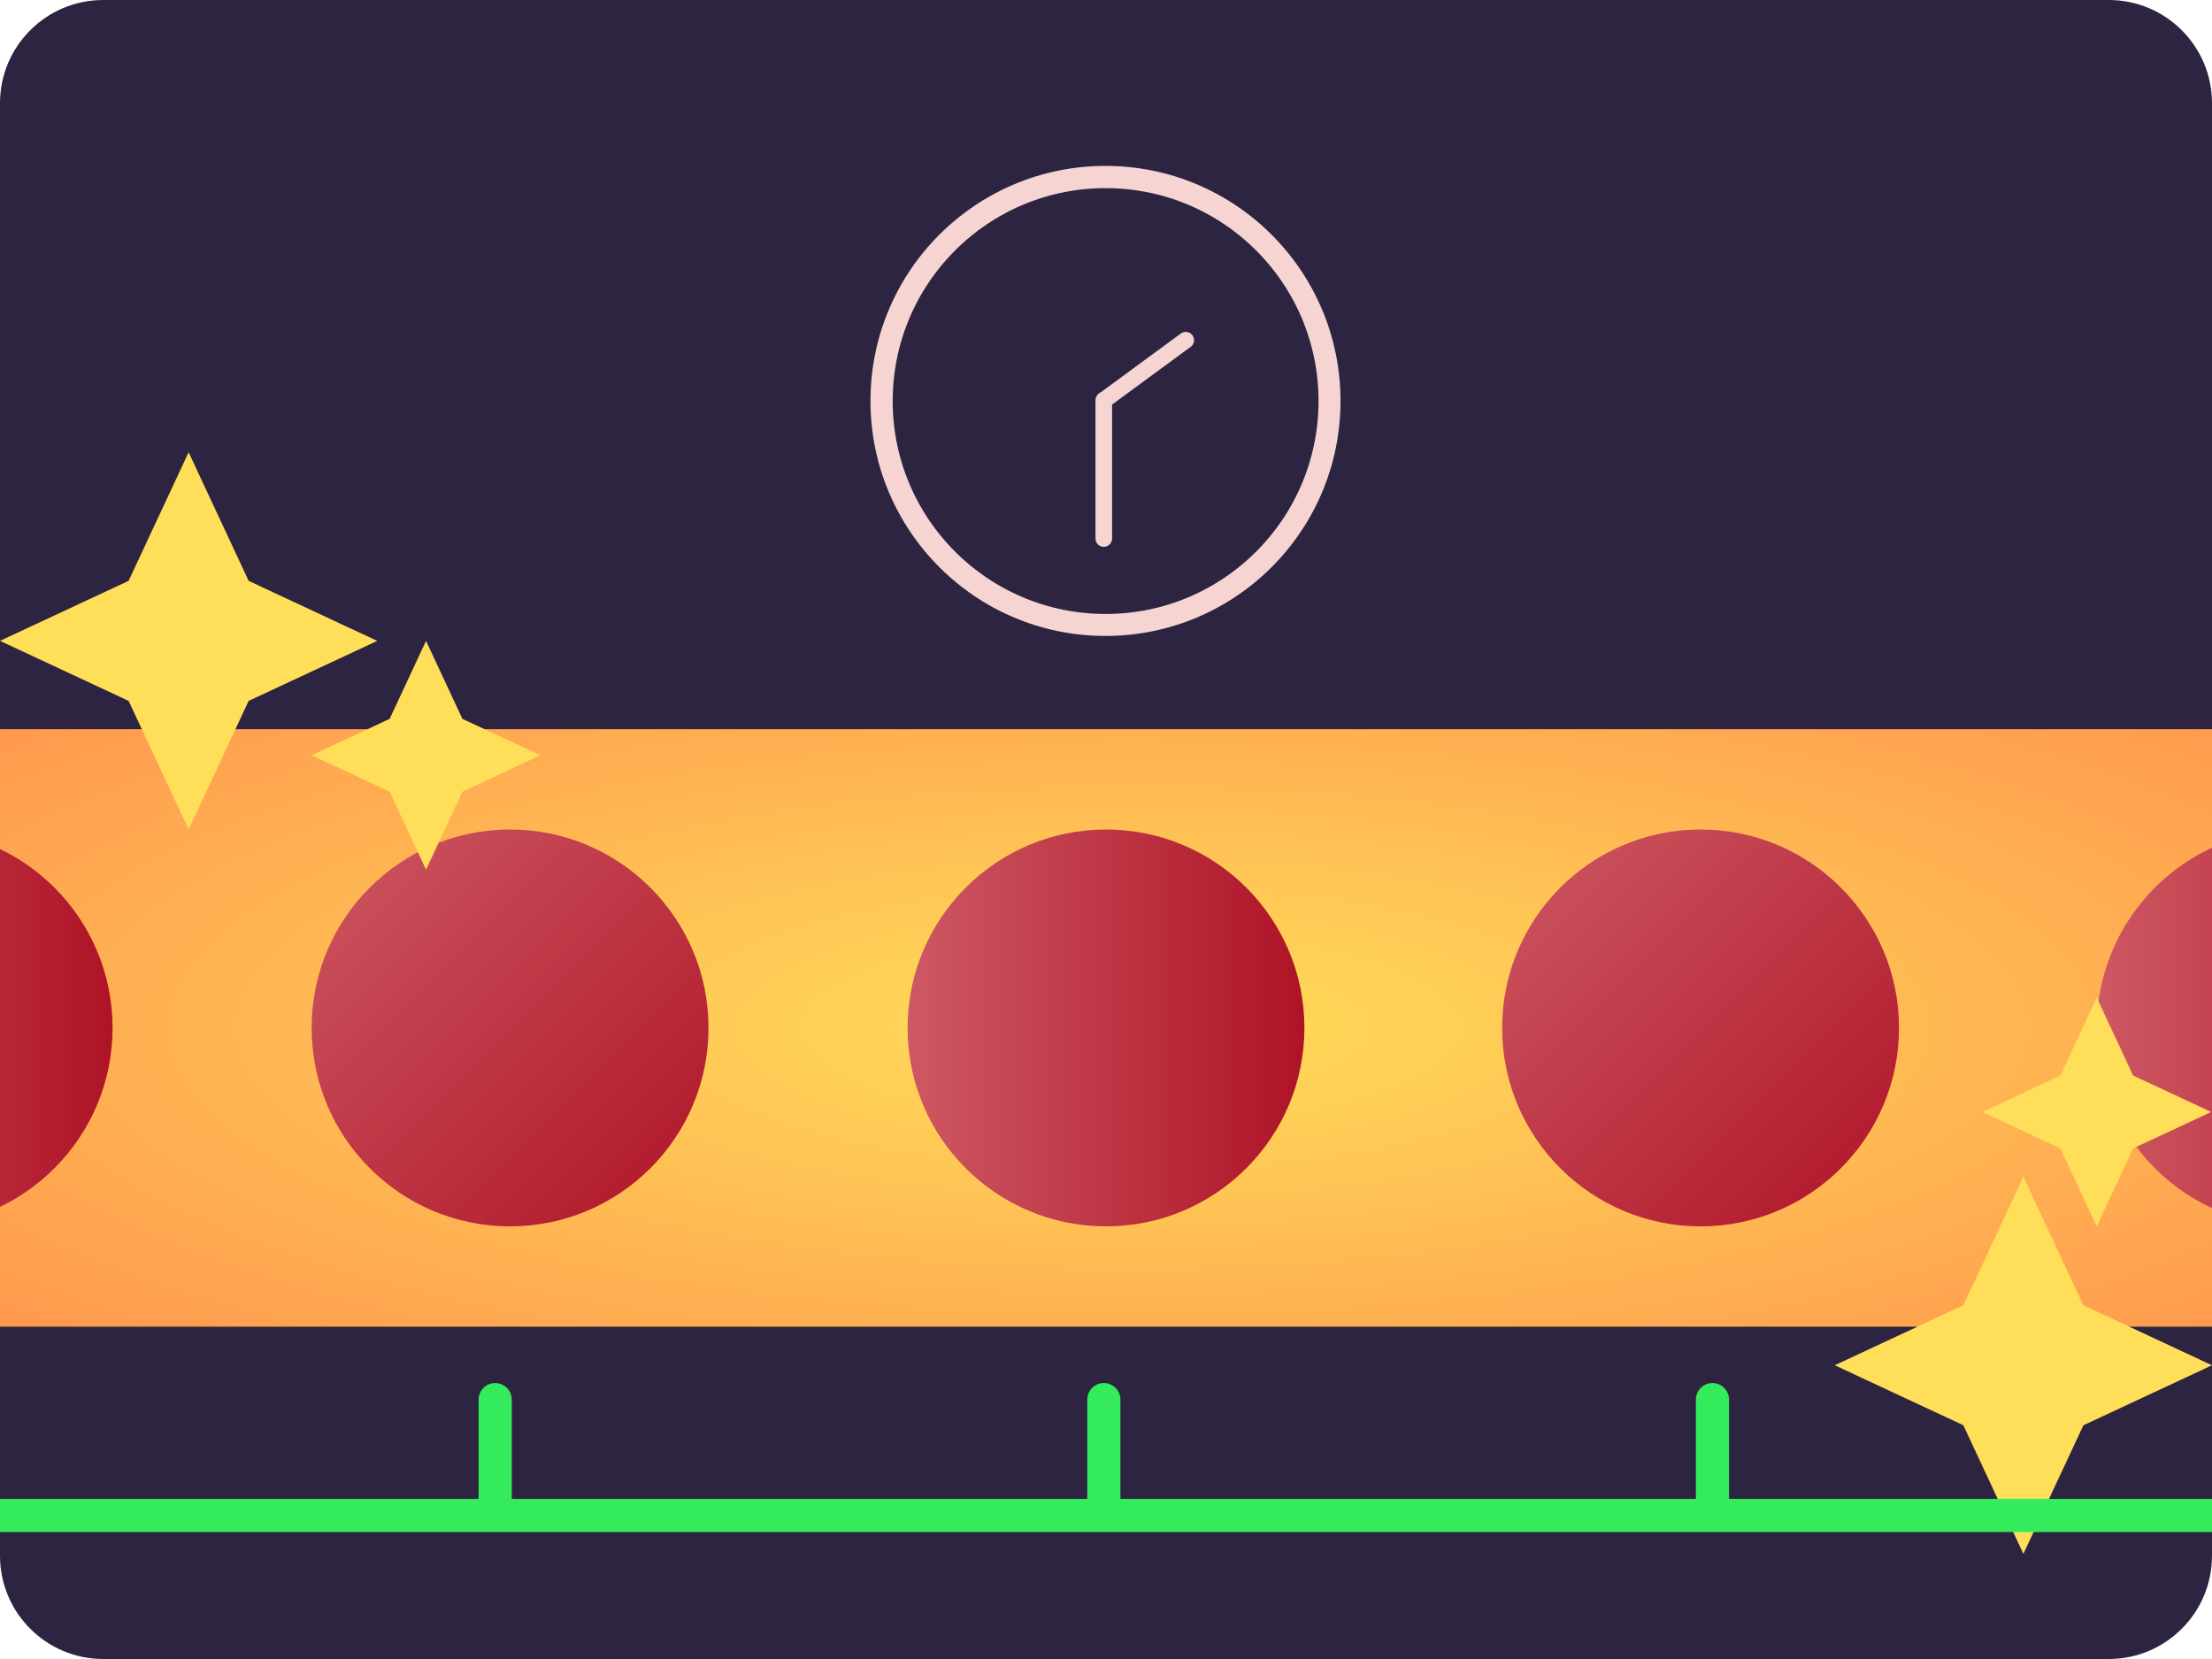 <svg xmlns="http://www.w3.org/2000/svg" xmlns:xlink="http://www.w3.org/1999/xlink" width="400" zoomAndPan="magnify" viewBox="0 0 300 225" height="300" preserveAspectRatio="xMidYMid meet" version="1.0"><defs><clipPath id="eb3ab4d9c4"><path d="M 14 0 L 286 0 C 293.73 0 300 6.27 300 14 L 300 211 C 300 218.73 293.73 225 286 225 L 14 225 C 6.27 225 0 218.73 0 211 L 0 14 C 0 6.27 6.27 0 14 0 Z M 14 0 " clip-rule="nonzero"/></clipPath><clipPath id="1c32f4e76e"><path d="M 0 98.895 L 300 98.895 L 300 179.93 L 0 179.93 Z M 0 98.895 " clip-rule="nonzero"/></clipPath><clipPath id="fb354f6c7c"><path d="M 321.316 98.895 C 330.637 98.895 338.191 117.035 338.191 139.41 C 338.191 161.789 330.637 179.93 321.316 179.93 L -14.449 179.93 C -23.77 179.93 -31.324 161.789 -31.324 139.41 C -31.324 117.035 -23.77 98.895 -14.449 98.895 Z M 321.316 98.895 " clip-rule="nonzero"/></clipPath><radialGradient gradientTransform="matrix(1.538, 0, 0, 0.462, -31.324, 98.895)" gradientUnits="userSpaceOnUse" r="148.718" cx="120.155" id="2cf4f9bd38" cy="87.634" fx="120.155" fy="87.634"><stop stop-opacity="1" stop-color="rgb(100%, 86.981%, 34.882%)" offset="0"/><stop stop-opacity="1" stop-color="rgb(100%, 86.687%, 34.834%)" offset="0.008"/><stop stop-opacity="1" stop-color="rgb(100%, 86.333%, 34.779%)" offset="0.02"/><stop stop-opacity="1" stop-color="rgb(100%, 85.979%, 34.724%)" offset="0.031"/><stop stop-opacity="1" stop-color="rgb(100%, 85.625%, 34.669%)" offset="0.043"/><stop stop-opacity="1" stop-color="rgb(100%, 85.271%, 34.615%)" offset="0.055"/><stop stop-opacity="1" stop-color="rgb(100%, 84.917%, 34.56%)" offset="0.066"/><stop stop-opacity="1" stop-color="rgb(100%, 84.563%, 34.505%)" offset="0.078"/><stop stop-opacity="1" stop-color="rgb(100%, 84.209%, 34.45%)" offset="0.09"/><stop stop-opacity="1" stop-color="rgb(100%, 83.855%, 34.395%)" offset="0.102"/><stop stop-opacity="1" stop-color="rgb(100%, 83.501%, 34.34%)" offset="0.113"/><stop stop-opacity="1" stop-color="rgb(100%, 83.147%, 34.283%)" offset="0.125"/><stop stop-opacity="1" stop-color="rgb(100%, 82.793%, 34.229%)" offset="0.137"/><stop stop-opacity="1" stop-color="rgb(100%, 82.44%, 34.174%)" offset="0.148"/><stop stop-opacity="1" stop-color="rgb(100%, 82.086%, 34.119%)" offset="0.16"/><stop stop-opacity="1" stop-color="rgb(100%, 81.732%, 34.064%)" offset="0.172"/><stop stop-opacity="1" stop-color="rgb(100%, 81.378%, 34.009%)" offset="0.184"/><stop stop-opacity="1" stop-color="rgb(100%, 81.024%, 33.954%)" offset="0.195"/><stop stop-opacity="1" stop-color="rgb(100%, 80.67%, 33.899%)" offset="0.207"/><stop stop-opacity="1" stop-color="rgb(100%, 80.316%, 33.844%)" offset="0.219"/><stop stop-opacity="1" stop-color="rgb(100%, 79.962%, 33.789%)" offset="0.23"/><stop stop-opacity="1" stop-color="rgb(100%, 79.608%, 33.733%)" offset="0.242"/><stop stop-opacity="1" stop-color="rgb(100%, 79.312%, 33.687%)" offset="0.254"/><stop stop-opacity="1" stop-color="rgb(100%, 79.077%, 33.65%)" offset="0.262"/><stop stop-opacity="1" stop-color="rgb(100%, 78.841%, 33.614%)" offset="0.27"/><stop stop-opacity="1" stop-color="rgb(100%, 78.606%, 33.577%)" offset="0.277"/><stop stop-opacity="1" stop-color="rgb(100%, 78.369%, 33.54%)" offset="0.285"/><stop stop-opacity="1" stop-color="rgb(100%, 78.133%, 33.504%)" offset="0.293"/><stop stop-opacity="1" stop-color="rgb(100%, 77.898%, 33.467%)" offset="0.301"/><stop stop-opacity="1" stop-color="rgb(100%, 77.661%, 33.43%)" offset="0.309"/><stop stop-opacity="1" stop-color="rgb(100%, 77.425%, 33.394%)" offset="0.316"/><stop stop-opacity="1" stop-color="rgb(100%, 77.19%, 33.357%)" offset="0.324"/><stop stop-opacity="1" stop-color="rgb(100%, 76.953%, 33.321%)" offset="0.332"/><stop stop-opacity="1" stop-color="rgb(100%, 76.718%, 33.284%)" offset="0.34"/><stop stop-opacity="1" stop-color="rgb(100%, 76.482%, 33.247%)" offset="0.348"/><stop stop-opacity="1" stop-color="rgb(100%, 76.245%, 33.211%)" offset="0.355"/><stop stop-opacity="1" stop-color="rgb(100%, 76.01%, 33.174%)" offset="0.363"/><stop stop-opacity="1" stop-color="rgb(100%, 75.774%, 33.136%)" offset="0.371"/><stop stop-opacity="1" stop-color="rgb(100%, 75.537%, 33.099%)" offset="0.379"/><stop stop-opacity="1" stop-color="rgb(100%, 75.302%, 33.063%)" offset="0.387"/><stop stop-opacity="1" stop-color="rgb(100%, 75.066%, 33.026%)" offset="0.395"/><stop stop-opacity="1" stop-color="rgb(100%, 74.831%, 32.99%)" offset="0.402"/><stop stop-opacity="1" stop-color="rgb(100%, 74.594%, 32.953%)" offset="0.41"/><stop stop-opacity="1" stop-color="rgb(100%, 74.358%, 32.916%)" offset="0.418"/><stop stop-opacity="1" stop-color="rgb(100%, 74.123%, 32.88%)" offset="0.426"/><stop stop-opacity="1" stop-color="rgb(100%, 73.886%, 32.843%)" offset="0.434"/><stop stop-opacity="1" stop-color="rgb(100%, 73.65%, 32.806%)" offset="0.441"/><stop stop-opacity="1" stop-color="rgb(100%, 73.415%, 32.77%)" offset="0.449"/><stop stop-opacity="1" stop-color="rgb(100%, 73.178%, 32.733%)" offset="0.457"/><stop stop-opacity="1" stop-color="rgb(100%, 72.943%, 32.697%)" offset="0.465"/><stop stop-opacity="1" stop-color="rgb(100%, 72.707%, 32.66%)" offset="0.473"/><stop stop-opacity="1" stop-color="rgb(100%, 72.47%, 32.623%)" offset="0.48"/><stop stop-opacity="1" stop-color="rgb(100%, 72.235%, 32.587%)" offset="0.488"/><stop stop-opacity="1" stop-color="rgb(100%, 71.999%, 32.549%)" offset="0.496"/><stop stop-opacity="1" stop-color="rgb(100%, 71.704%, 32.503%)" offset="0.504"/><stop stop-opacity="1" stop-color="rgb(100%, 71.35%, 32.448%)" offset="0.516"/><stop stop-opacity="1" stop-color="rgb(100%, 70.996%, 32.393%)" offset="0.527"/><stop stop-opacity="1" stop-color="rgb(100%, 70.642%, 32.338%)" offset="0.539"/><stop stop-opacity="1" stop-color="rgb(100%, 70.288%, 32.283%)" offset="0.551"/><stop stop-opacity="1" stop-color="rgb(100%, 69.934%, 32.228%)" offset="0.562"/><stop stop-opacity="1" stop-color="rgb(100%, 69.58%, 32.173%)" offset="0.574"/><stop stop-opacity="1" stop-color="rgb(100%, 69.228%, 32.118%)" offset="0.586"/><stop stop-opacity="1" stop-color="rgb(100%, 68.874%, 32.063%)" offset="0.598"/><stop stop-opacity="1" stop-color="rgb(100%, 68.52%, 32.007%)" offset="0.609"/><stop stop-opacity="1" stop-color="rgb(100%, 68.166%, 31.952%)" offset="0.621"/><stop stop-opacity="1" stop-color="rgb(100%, 67.87%, 31.906%)" offset="0.633"/><stop stop-opacity="1" stop-color="rgb(100%, 67.635%, 31.87%)" offset="0.641"/><stop stop-opacity="1" stop-color="rgb(100%, 67.398%, 31.833%)" offset="0.648"/><stop stop-opacity="1" stop-color="rgb(100%, 67.162%, 31.796%)" offset="0.656"/><stop stop-opacity="1" stop-color="rgb(100%, 66.927%, 31.76%)" offset="0.664"/><stop stop-opacity="1" stop-color="rgb(100%, 66.69%, 31.723%)" offset="0.672"/><stop stop-opacity="1" stop-color="rgb(100%, 66.454%, 31.686%)" offset="0.68"/><stop stop-opacity="1" stop-color="rgb(100%, 66.219%, 31.65%)" offset="0.688"/><stop stop-opacity="1" stop-color="rgb(100%, 65.982%, 31.613%)" offset="0.695"/><stop stop-opacity="1" stop-color="rgb(100%, 65.747%, 31.577%)" offset="0.703"/><stop stop-opacity="1" stop-color="rgb(100%, 65.511%, 31.54%)" offset="0.711"/><stop stop-opacity="1" stop-color="rgb(100%, 65.274%, 31.503%)" offset="0.719"/><stop stop-opacity="1" stop-color="rgb(100%, 65.039%, 31.467%)" offset="0.727"/><stop stop-opacity="1" stop-color="rgb(100%, 64.803%, 31.429%)" offset="0.734"/><stop stop-opacity="1" stop-color="rgb(100%, 64.566%, 31.392%)" offset="0.742"/><stop stop-opacity="1" stop-color="rgb(100%, 64.331%, 31.355%)" offset="0.75"/><stop stop-opacity="1" stop-color="rgb(100%, 64.037%, 31.31%)" offset="0.758"/><stop stop-opacity="1" stop-color="rgb(100%, 63.683%, 31.255%)" offset="0.77"/><stop stop-opacity="1" stop-color="rgb(100%, 63.329%, 31.2%)" offset="0.781"/><stop stop-opacity="1" stop-color="rgb(100%, 62.975%, 31.145%)" offset="0.793"/><stop stop-opacity="1" stop-color="rgb(100%, 62.621%, 31.09%)" offset="0.805"/><stop stop-opacity="1" stop-color="rgb(100%, 62.326%, 31.044%)" offset="0.816"/><stop stop-opacity="1" stop-color="rgb(100%, 62.09%, 31.007%)" offset="0.824"/><stop stop-opacity="1" stop-color="rgb(100%, 61.853%, 30.971%)" offset="0.832"/><stop stop-opacity="1" stop-color="rgb(100%, 61.618%, 30.934%)" offset="0.84"/><stop stop-opacity="1" stop-color="rgb(100%, 61.382%, 30.898%)" offset="0.848"/><stop stop-opacity="1" stop-color="rgb(100%, 61.145%, 30.859%)" offset="0.855"/><stop stop-opacity="1" stop-color="rgb(100%, 60.91%, 30.823%)" offset="0.863"/><stop stop-opacity="1" stop-color="rgb(100%, 60.674%, 30.786%)" offset="0.871"/><stop stop-opacity="1" stop-color="rgb(100%, 60.379%, 30.74%)" offset="0.879"/><stop stop-opacity="1" stop-color="rgb(100%, 60.025%, 30.685%)" offset="0.891"/><stop stop-opacity="1" stop-color="rgb(100%, 59.671%, 30.63%)" offset="0.902"/><stop stop-opacity="1" stop-color="rgb(100%, 59.377%, 30.585%)" offset="0.914"/><stop stop-opacity="1" stop-color="rgb(100%, 59.14%, 30.548%)" offset="0.922"/><stop stop-opacity="1" stop-color="rgb(100%, 58.904%, 30.511%)" offset="0.93"/><stop stop-opacity="1" stop-color="rgb(100%, 58.669%, 30.475%)" offset="0.938"/><stop stop-opacity="1" stop-color="rgb(100%, 58.374%, 30.429%)" offset="0.945"/><stop stop-opacity="1" stop-color="rgb(100%, 58.078%, 30.383%)" offset="0.957"/><stop stop-opacity="1" stop-color="rgb(100%, 57.843%, 30.347%)" offset="0.965"/><stop stop-opacity="1" stop-color="rgb(100%, 57.549%, 30.301%)" offset="0.973"/><stop stop-opacity="1" stop-color="rgb(100%, 57.253%, 30.254%)" offset="0.984"/><stop stop-opacity="1" stop-color="rgb(100%, 57.016%, 30.217%)" offset="0.992"/><stop stop-opacity="1" stop-color="rgb(100%, 56.898%, 30.199%)" offset="1"/></radialGradient><clipPath id="d8b167e782"><path d="M 123.09 112.5 L 176.91 112.5 L 176.91 166.324 L 123.09 166.324 Z M 123.09 112.5 " clip-rule="nonzero"/></clipPath><clipPath id="fbee07e23e"><path d="M 150 112.5 C 135.137 112.5 123.09 124.551 123.09 139.41 C 123.09 154.273 135.137 166.324 150 166.324 C 164.863 166.324 176.91 154.273 176.91 139.41 C 176.91 124.551 164.863 112.5 150 112.5 Z M 150 112.5 " clip-rule="nonzero"/></clipPath><linearGradient x1="0" gradientTransform="matrix(0.21, 0, 0, 0.21, 123.088, 112.5)" y1="0" x2="256" gradientUnits="userSpaceOnUse" y2="0" id="74b1b1ebc5"><stop stop-opacity="1" stop-color="rgb(80.399%, 34.499%, 38.799%)" offset="0"/><stop stop-opacity="1" stop-color="rgb(80.351%, 34.393%, 38.705%)" offset="0.008"/><stop stop-opacity="1" stop-color="rgb(80.257%, 34.183%, 38.519%)" offset="0.016"/><stop stop-opacity="1" stop-color="rgb(80.161%, 33.972%, 38.332%)" offset="0.023"/><stop stop-opacity="1" stop-color="rgb(80.066%, 33.76%, 38.145%)" offset="0.031"/><stop stop-opacity="1" stop-color="rgb(79.97%, 33.55%, 37.959%)" offset="0.039"/><stop stop-opacity="1" stop-color="rgb(79.875%, 33.339%, 37.772%)" offset="0.047"/><stop stop-opacity="1" stop-color="rgb(79.779%, 33.128%, 37.585%)" offset="0.055"/><stop stop-opacity="1" stop-color="rgb(79.684%, 32.916%, 37.399%)" offset="0.062"/><stop stop-opacity="1" stop-color="rgb(79.588%, 32.706%, 37.212%)" offset="0.07"/><stop stop-opacity="1" stop-color="rgb(79.494%, 32.495%, 37.025%)" offset="0.078"/><stop stop-opacity="1" stop-color="rgb(79.398%, 32.285%, 36.838%)" offset="0.086"/><stop stop-opacity="1" stop-color="rgb(79.303%, 32.074%, 36.652%)" offset="0.094"/><stop stop-opacity="1" stop-color="rgb(79.207%, 31.862%, 36.465%)" offset="0.102"/><stop stop-opacity="1" stop-color="rgb(79.112%, 31.651%, 36.278%)" offset="0.109"/><stop stop-opacity="1" stop-color="rgb(79.016%, 31.441%, 36.092%)" offset="0.117"/><stop stop-opacity="1" stop-color="rgb(78.922%, 31.23%, 35.905%)" offset="0.125"/><stop stop-opacity="1" stop-color="rgb(78.827%, 31.018%, 35.718%)" offset="0.133"/><stop stop-opacity="1" stop-color="rgb(78.731%, 30.807%, 35.532%)" offset="0.141"/><stop stop-opacity="1" stop-color="rgb(78.636%, 30.597%, 35.344%)" offset="0.148"/><stop stop-opacity="1" stop-color="rgb(78.54%, 30.386%, 35.158%)" offset="0.156"/><stop stop-opacity="1" stop-color="rgb(78.445%, 30.174%, 34.972%)" offset="0.164"/><stop stop-opacity="1" stop-color="rgb(78.349%, 29.964%, 34.784%)" offset="0.172"/><stop stop-opacity="1" stop-color="rgb(78.255%, 29.753%, 34.598%)" offset="0.18"/><stop stop-opacity="1" stop-color="rgb(78.159%, 29.543%, 34.412%)" offset="0.188"/><stop stop-opacity="1" stop-color="rgb(78.064%, 29.33%, 34.224%)" offset="0.195"/><stop stop-opacity="1" stop-color="rgb(77.968%, 29.12%, 34.038%)" offset="0.203"/><stop stop-opacity="1" stop-color="rgb(77.873%, 28.909%, 33.852%)" offset="0.211"/><stop stop-opacity="1" stop-color="rgb(77.777%, 28.699%, 33.664%)" offset="0.219"/><stop stop-opacity="1" stop-color="rgb(77.682%, 28.487%, 33.478%)" offset="0.227"/><stop stop-opacity="1" stop-color="rgb(77.588%, 28.276%, 33.29%)" offset="0.234"/><stop stop-opacity="1" stop-color="rgb(77.492%, 28.065%, 33.104%)" offset="0.242"/><stop stop-opacity="1" stop-color="rgb(77.397%, 27.855%, 32.918%)" offset="0.25"/><stop stop-opacity="1" stop-color="rgb(77.301%, 27.644%, 32.73%)" offset="0.258"/><stop stop-opacity="1" stop-color="rgb(77.206%, 27.432%, 32.544%)" offset="0.266"/><stop stop-opacity="1" stop-color="rgb(77.11%, 27.222%, 32.358%)" offset="0.273"/><stop stop-opacity="1" stop-color="rgb(77.016%, 27.011%, 32.17%)" offset="0.281"/><stop stop-opacity="1" stop-color="rgb(76.92%, 26.801%, 31.984%)" offset="0.289"/><stop stop-opacity="1" stop-color="rgb(76.825%, 26.588%, 31.796%)" offset="0.297"/><stop stop-opacity="1" stop-color="rgb(76.729%, 26.378%, 31.61%)" offset="0.305"/><stop stop-opacity="1" stop-color="rgb(76.634%, 26.167%, 31.424%)" offset="0.312"/><stop stop-opacity="1" stop-color="rgb(76.538%, 25.957%, 31.236%)" offset="0.32"/><stop stop-opacity="1" stop-color="rgb(76.443%, 25.745%, 31.05%)" offset="0.328"/><stop stop-opacity="1" stop-color="rgb(76.347%, 25.534%, 30.864%)" offset="0.336"/><stop stop-opacity="1" stop-color="rgb(76.253%, 25.323%, 30.676%)" offset="0.344"/><stop stop-opacity="1" stop-color="rgb(76.158%, 25.113%, 30.49%)" offset="0.352"/><stop stop-opacity="1" stop-color="rgb(76.062%, 24.901%, 30.304%)" offset="0.359"/><stop stop-opacity="1" stop-color="rgb(75.967%, 24.69%, 30.116%)" offset="0.367"/><stop stop-opacity="1" stop-color="rgb(75.871%, 24.48%, 29.93%)" offset="0.375"/><stop stop-opacity="1" stop-color="rgb(75.777%, 24.269%, 29.742%)" offset="0.383"/><stop stop-opacity="1" stop-color="rgb(75.681%, 24.057%, 29.556%)" offset="0.391"/><stop stop-opacity="1" stop-color="rgb(75.586%, 23.846%, 29.37%)" offset="0.398"/><stop stop-opacity="1" stop-color="rgb(75.49%, 23.636%, 29.182%)" offset="0.406"/><stop stop-opacity="1" stop-color="rgb(75.395%, 23.425%, 28.996%)" offset="0.414"/><stop stop-opacity="1" stop-color="rgb(75.299%, 23.213%, 28.81%)" offset="0.422"/><stop stop-opacity="1" stop-color="rgb(75.204%, 23.003%, 28.622%)" offset="0.43"/><stop stop-opacity="1" stop-color="rgb(75.108%, 22.792%, 28.436%)" offset="0.438"/><stop stop-opacity="1" stop-color="rgb(75.014%, 22.581%, 28.249%)" offset="0.445"/><stop stop-opacity="1" stop-color="rgb(74.919%, 22.371%, 28.062%)" offset="0.453"/><stop stop-opacity="1" stop-color="rgb(74.823%, 22.159%, 27.876%)" offset="0.461"/><stop stop-opacity="1" stop-color="rgb(74.728%, 21.948%, 27.689%)" offset="0.469"/><stop stop-opacity="1" stop-color="rgb(74.632%, 21.738%, 27.502%)" offset="0.477"/><stop stop-opacity="1" stop-color="rgb(74.538%, 21.527%, 27.316%)" offset="0.484"/><stop stop-opacity="1" stop-color="rgb(74.442%, 21.315%, 27.129%)" offset="0.492"/><stop stop-opacity="1" stop-color="rgb(74.347%, 21.104%, 26.942%)" offset="0.5"/><stop stop-opacity="1" stop-color="rgb(74.251%, 20.894%, 26.756%)" offset="0.508"/><stop stop-opacity="1" stop-color="rgb(74.156%, 20.683%, 26.569%)" offset="0.516"/><stop stop-opacity="1" stop-color="rgb(74.06%, 20.471%, 26.382%)" offset="0.523"/><stop stop-opacity="1" stop-color="rgb(73.965%, 20.261%, 26.195%)" offset="0.531"/><stop stop-opacity="1" stop-color="rgb(73.869%, 20.05%, 26.009%)" offset="0.539"/><stop stop-opacity="1" stop-color="rgb(73.775%, 19.839%, 25.822%)" offset="0.547"/><stop stop-opacity="1" stop-color="rgb(73.68%, 19.627%, 25.635%)" offset="0.555"/><stop stop-opacity="1" stop-color="rgb(73.584%, 19.417%, 25.449%)" offset="0.562"/><stop stop-opacity="1" stop-color="rgb(73.489%, 19.206%, 25.262%)" offset="0.57"/><stop stop-opacity="1" stop-color="rgb(73.393%, 18.996%, 25.075%)" offset="0.578"/><stop stop-opacity="1" stop-color="rgb(73.299%, 18.784%, 24.889%)" offset="0.586"/><stop stop-opacity="1" stop-color="rgb(73.203%, 18.573%, 24.702%)" offset="0.594"/><stop stop-opacity="1" stop-color="rgb(73.108%, 18.362%, 24.515%)" offset="0.602"/><stop stop-opacity="1" stop-color="rgb(73.012%, 18.152%, 24.329%)" offset="0.609"/><stop stop-opacity="1" stop-color="rgb(72.917%, 17.94%, 24.141%)" offset="0.617"/><stop stop-opacity="1" stop-color="rgb(72.821%, 17.729%, 23.955%)" offset="0.625"/><stop stop-opacity="1" stop-color="rgb(72.726%, 17.519%, 23.769%)" offset="0.633"/><stop stop-opacity="1" stop-color="rgb(72.63%, 17.308%, 23.581%)" offset="0.641"/><stop stop-opacity="1" stop-color="rgb(72.536%, 17.097%, 23.395%)" offset="0.648"/><stop stop-opacity="1" stop-color="rgb(72.44%, 16.885%, 23.209%)" offset="0.656"/><stop stop-opacity="1" stop-color="rgb(72.345%, 16.675%, 23.021%)" offset="0.664"/><stop stop-opacity="1" stop-color="rgb(72.25%, 16.464%, 22.835%)" offset="0.672"/><stop stop-opacity="1" stop-color="rgb(72.154%, 16.254%, 22.647%)" offset="0.68"/><stop stop-opacity="1" stop-color="rgb(72.06%, 16.042%, 22.461%)" offset="0.688"/><stop stop-opacity="1" stop-color="rgb(71.964%, 15.831%, 22.275%)" offset="0.695"/><stop stop-opacity="1" stop-color="rgb(71.869%, 15.62%, 22.087%)" offset="0.703"/><stop stop-opacity="1" stop-color="rgb(71.773%, 15.41%, 21.901%)" offset="0.711"/><stop stop-opacity="1" stop-color="rgb(71.678%, 15.198%, 21.715%)" offset="0.719"/><stop stop-opacity="1" stop-color="rgb(71.582%, 14.987%, 21.527%)" offset="0.727"/><stop stop-opacity="1" stop-color="rgb(71.487%, 14.777%, 21.341%)" offset="0.734"/><stop stop-opacity="1" stop-color="rgb(71.391%, 14.566%, 21.155%)" offset="0.742"/><stop stop-opacity="1" stop-color="rgb(71.297%, 14.354%, 20.967%)" offset="0.75"/><stop stop-opacity="1" stop-color="rgb(71.201%, 14.143%, 20.781%)" offset="0.758"/><stop stop-opacity="1" stop-color="rgb(71.106%, 13.933%, 20.593%)" offset="0.766"/><stop stop-opacity="1" stop-color="rgb(71.011%, 13.722%, 20.407%)" offset="0.773"/><stop stop-opacity="1" stop-color="rgb(70.915%, 13.51%, 20.221%)" offset="0.781"/><stop stop-opacity="1" stop-color="rgb(70.821%, 13.3%, 20.033%)" offset="0.789"/><stop stop-opacity="1" stop-color="rgb(70.724%, 13.089%, 19.847%)" offset="0.797"/><stop stop-opacity="1" stop-color="rgb(70.63%, 12.878%, 19.661%)" offset="0.805"/><stop stop-opacity="1" stop-color="rgb(70.534%, 12.666%, 19.473%)" offset="0.812"/><stop stop-opacity="1" stop-color="rgb(70.439%, 12.456%, 19.287%)" offset="0.82"/><stop stop-opacity="1" stop-color="rgb(70.343%, 12.245%, 19.099%)" offset="0.828"/><stop stop-opacity="1" stop-color="rgb(70.248%, 12.035%, 18.913%)" offset="0.836"/><stop stop-opacity="1" stop-color="rgb(70.152%, 11.824%, 18.727%)" offset="0.844"/><stop stop-opacity="1" stop-color="rgb(70.058%, 11.612%, 18.539%)" offset="0.852"/><stop stop-opacity="1" stop-color="rgb(69.962%, 11.401%, 18.353%)" offset="0.859"/><stop stop-opacity="1" stop-color="rgb(69.867%, 11.191%, 18.167%)" offset="0.867"/><stop stop-opacity="1" stop-color="rgb(69.771%, 10.98%, 17.979%)" offset="0.875"/><stop stop-opacity="1" stop-color="rgb(69.676%, 10.768%, 17.793%)" offset="0.883"/><stop stop-opacity="1" stop-color="rgb(69.582%, 10.558%, 17.607%)" offset="0.891"/><stop stop-opacity="1" stop-color="rgb(69.485%, 10.347%, 17.419%)" offset="0.898"/><stop stop-opacity="1" stop-color="rgb(69.391%, 10.136%, 17.233%)" offset="0.906"/><stop stop-opacity="1" stop-color="rgb(69.295%, 9.924%, 17.046%)" offset="0.914"/><stop stop-opacity="1" stop-color="rgb(69.2%, 9.714%, 16.859%)" offset="0.922"/><stop stop-opacity="1" stop-color="rgb(69.104%, 9.503%, 16.673%)" offset="0.93"/><stop stop-opacity="1" stop-color="rgb(69.009%, 9.293%, 16.486%)" offset="0.938"/><stop stop-opacity="1" stop-color="rgb(68.913%, 9.081%, 16.299%)" offset="0.945"/><stop stop-opacity="1" stop-color="rgb(68.819%, 8.87%, 16.113%)" offset="0.953"/><stop stop-opacity="1" stop-color="rgb(68.723%, 8.659%, 15.926%)" offset="0.961"/><stop stop-opacity="1" stop-color="rgb(68.628%, 8.449%, 15.739%)" offset="0.969"/><stop stop-opacity="1" stop-color="rgb(68.532%, 8.237%, 15.552%)" offset="0.977"/><stop stop-opacity="1" stop-color="rgb(68.437%, 8.026%, 15.366%)" offset="0.984"/><stop stop-opacity="1" stop-color="rgb(68.343%, 7.816%, 15.179%)" offset="0.992"/><stop stop-opacity="1" stop-color="rgb(68.246%, 7.605%, 14.992%)" offset="1"/></linearGradient><clipPath id="374b67fabf"><path d="M 203.727 112.5 L 257.551 112.5 L 257.551 166.324 L 203.727 166.324 Z M 203.727 112.5 " clip-rule="nonzero"/></clipPath><clipPath id="3f21f5f0c9"><path d="M 230.641 112.5 C 215.777 112.5 203.727 124.551 203.727 139.41 C 203.727 154.273 215.777 166.324 230.641 166.324 C 245.504 166.324 257.551 154.273 257.551 139.41 C 257.551 124.551 245.504 112.5 230.641 112.5 Z M 230.641 112.5 " clip-rule="nonzero"/></clipPath><linearGradient x1="-0" gradientTransform="matrix(0.21, 0, 0, 0.21, 203.728, 112.5)" y1="-0" x2="256" gradientUnits="userSpaceOnUse" y2="256" id="069f4c9572"><stop stop-opacity="1" stop-color="rgb(80.399%, 34.499%, 38.799%)" offset="0"/><stop stop-opacity="1" stop-color="rgb(80.351%, 34.393%, 38.705%)" offset="0.008"/><stop stop-opacity="1" stop-color="rgb(80.257%, 34.183%, 38.519%)" offset="0.016"/><stop stop-opacity="1" stop-color="rgb(80.161%, 33.972%, 38.332%)" offset="0.023"/><stop stop-opacity="1" stop-color="rgb(80.066%, 33.76%, 38.145%)" offset="0.031"/><stop stop-opacity="1" stop-color="rgb(79.97%, 33.55%, 37.959%)" offset="0.039"/><stop stop-opacity="1" stop-color="rgb(79.875%, 33.339%, 37.772%)" offset="0.047"/><stop stop-opacity="1" stop-color="rgb(79.779%, 33.128%, 37.585%)" offset="0.055"/><stop stop-opacity="1" stop-color="rgb(79.684%, 32.918%, 37.399%)" offset="0.062"/><stop stop-opacity="1" stop-color="rgb(79.588%, 32.706%, 37.212%)" offset="0.07"/><stop stop-opacity="1" stop-color="rgb(79.494%, 32.495%, 37.025%)" offset="0.078"/><stop stop-opacity="1" stop-color="rgb(79.398%, 32.285%, 36.838%)" offset="0.086"/><stop stop-opacity="1" stop-color="rgb(79.303%, 32.074%, 36.652%)" offset="0.094"/><stop stop-opacity="1" stop-color="rgb(79.207%, 31.862%, 36.465%)" offset="0.102"/><stop stop-opacity="1" stop-color="rgb(79.112%, 31.651%, 36.278%)" offset="0.109"/><stop stop-opacity="1" stop-color="rgb(79.016%, 31.441%, 36.092%)" offset="0.117"/><stop stop-opacity="1" stop-color="rgb(78.922%, 31.23%, 35.905%)" offset="0.125"/><stop stop-opacity="1" stop-color="rgb(78.827%, 31.018%, 35.718%)" offset="0.133"/><stop stop-opacity="1" stop-color="rgb(78.731%, 30.807%, 35.532%)" offset="0.141"/><stop stop-opacity="1" stop-color="rgb(78.636%, 30.597%, 35.344%)" offset="0.148"/><stop stop-opacity="1" stop-color="rgb(78.54%, 30.386%, 35.158%)" offset="0.156"/><stop stop-opacity="1" stop-color="rgb(78.445%, 30.174%, 34.972%)" offset="0.164"/><stop stop-opacity="1" stop-color="rgb(78.349%, 29.964%, 34.784%)" offset="0.172"/><stop stop-opacity="1" stop-color="rgb(78.255%, 29.753%, 34.598%)" offset="0.18"/><stop stop-opacity="1" stop-color="rgb(78.159%, 29.543%, 34.412%)" offset="0.188"/><stop stop-opacity="1" stop-color="rgb(78.064%, 29.33%, 34.224%)" offset="0.195"/><stop stop-opacity="1" stop-color="rgb(77.968%, 29.12%, 34.038%)" offset="0.203"/><stop stop-opacity="1" stop-color="rgb(77.873%, 28.909%, 33.852%)" offset="0.211"/><stop stop-opacity="1" stop-color="rgb(77.777%, 28.699%, 33.664%)" offset="0.219"/><stop stop-opacity="1" stop-color="rgb(77.682%, 28.487%, 33.478%)" offset="0.227"/><stop stop-opacity="1" stop-color="rgb(77.588%, 28.276%, 33.29%)" offset="0.234"/><stop stop-opacity="1" stop-color="rgb(77.492%, 28.065%, 33.104%)" offset="0.242"/><stop stop-opacity="1" stop-color="rgb(77.397%, 27.855%, 32.918%)" offset="0.25"/><stop stop-opacity="1" stop-color="rgb(77.301%, 27.644%, 32.73%)" offset="0.258"/><stop stop-opacity="1" stop-color="rgb(77.206%, 27.432%, 32.544%)" offset="0.266"/><stop stop-opacity="1" stop-color="rgb(77.11%, 27.222%, 32.358%)" offset="0.273"/><stop stop-opacity="1" stop-color="rgb(77.016%, 27.011%, 32.17%)" offset="0.281"/><stop stop-opacity="1" stop-color="rgb(76.92%, 26.801%, 31.984%)" offset="0.289"/><stop stop-opacity="1" stop-color="rgb(76.825%, 26.588%, 31.796%)" offset="0.297"/><stop stop-opacity="1" stop-color="rgb(76.729%, 26.378%, 31.61%)" offset="0.305"/><stop stop-opacity="1" stop-color="rgb(76.634%, 26.167%, 31.424%)" offset="0.312"/><stop stop-opacity="1" stop-color="rgb(76.538%, 25.957%, 31.236%)" offset="0.32"/><stop stop-opacity="1" stop-color="rgb(76.443%, 25.745%, 31.05%)" offset="0.328"/><stop stop-opacity="1" stop-color="rgb(76.347%, 25.534%, 30.864%)" offset="0.336"/><stop stop-opacity="1" stop-color="rgb(76.253%, 25.323%, 30.676%)" offset="0.344"/><stop stop-opacity="1" stop-color="rgb(76.158%, 25.113%, 30.49%)" offset="0.352"/><stop stop-opacity="1" stop-color="rgb(76.062%, 24.901%, 30.304%)" offset="0.359"/><stop stop-opacity="1" stop-color="rgb(75.967%, 24.69%, 30.116%)" offset="0.367"/><stop stop-opacity="1" stop-color="rgb(75.871%, 24.48%, 29.93%)" offset="0.375"/><stop stop-opacity="1" stop-color="rgb(75.777%, 24.269%, 29.742%)" offset="0.383"/><stop stop-opacity="1" stop-color="rgb(75.681%, 24.057%, 29.556%)" offset="0.391"/><stop stop-opacity="1" stop-color="rgb(75.586%, 23.846%, 29.37%)" offset="0.398"/><stop stop-opacity="1" stop-color="rgb(75.49%, 23.636%, 29.182%)" offset="0.406"/><stop stop-opacity="1" stop-color="rgb(75.395%, 23.425%, 28.996%)" offset="0.414"/><stop stop-opacity="1" stop-color="rgb(75.299%, 23.213%, 28.81%)" offset="0.422"/><stop stop-opacity="1" stop-color="rgb(75.204%, 23.003%, 28.622%)" offset="0.43"/><stop stop-opacity="1" stop-color="rgb(75.108%, 22.792%, 28.436%)" offset="0.438"/><stop stop-opacity="1" stop-color="rgb(75.014%, 22.581%, 28.249%)" offset="0.445"/><stop stop-opacity="1" stop-color="rgb(74.919%, 22.371%, 28.062%)" offset="0.453"/><stop stop-opacity="1" stop-color="rgb(74.823%, 22.159%, 27.876%)" offset="0.461"/><stop stop-opacity="1" stop-color="rgb(74.728%, 21.948%, 27.689%)" offset="0.469"/><stop stop-opacity="1" stop-color="rgb(74.632%, 21.738%, 27.502%)" offset="0.477"/><stop stop-opacity="1" stop-color="rgb(74.538%, 21.527%, 27.316%)" offset="0.484"/><stop stop-opacity="1" stop-color="rgb(74.442%, 21.315%, 27.129%)" offset="0.492"/><stop stop-opacity="1" stop-color="rgb(74.347%, 21.104%, 26.942%)" offset="0.5"/><stop stop-opacity="1" stop-color="rgb(74.3%, 20.999%, 26.849%)" offset="0.5"/><stop stop-opacity="1" stop-color="rgb(74.251%, 20.894%, 26.756%)" offset="0.5"/><stop stop-opacity="1" stop-color="rgb(74.203%, 20.789%, 26.663%)" offset="0.508"/><stop stop-opacity="1" stop-color="rgb(74.156%, 20.683%, 26.569%)" offset="0.516"/><stop stop-opacity="1" stop-color="rgb(74.06%, 20.471%, 26.382%)" offset="0.523"/><stop stop-opacity="1" stop-color="rgb(73.965%, 20.261%, 26.195%)" offset="0.531"/><stop stop-opacity="1" stop-color="rgb(73.869%, 20.05%, 26.009%)" offset="0.539"/><stop stop-opacity="1" stop-color="rgb(73.775%, 19.839%, 25.822%)" offset="0.547"/><stop stop-opacity="1" stop-color="rgb(73.68%, 19.627%, 25.635%)" offset="0.555"/><stop stop-opacity="1" stop-color="rgb(73.584%, 19.417%, 25.449%)" offset="0.562"/><stop stop-opacity="1" stop-color="rgb(73.489%, 19.206%, 25.262%)" offset="0.57"/><stop stop-opacity="1" stop-color="rgb(73.393%, 18.996%, 25.075%)" offset="0.578"/><stop stop-opacity="1" stop-color="rgb(73.299%, 18.784%, 24.889%)" offset="0.586"/><stop stop-opacity="1" stop-color="rgb(73.203%, 18.573%, 24.702%)" offset="0.594"/><stop stop-opacity="1" stop-color="rgb(73.108%, 18.362%, 24.515%)" offset="0.602"/><stop stop-opacity="1" stop-color="rgb(73.012%, 18.152%, 24.329%)" offset="0.609"/><stop stop-opacity="1" stop-color="rgb(72.917%, 17.94%, 24.141%)" offset="0.617"/><stop stop-opacity="1" stop-color="rgb(72.821%, 17.729%, 23.955%)" offset="0.625"/><stop stop-opacity="1" stop-color="rgb(72.726%, 17.519%, 23.769%)" offset="0.633"/><stop stop-opacity="1" stop-color="rgb(72.63%, 17.308%, 23.581%)" offset="0.641"/><stop stop-opacity="1" stop-color="rgb(72.536%, 17.097%, 23.395%)" offset="0.648"/><stop stop-opacity="1" stop-color="rgb(72.44%, 16.885%, 23.209%)" offset="0.656"/><stop stop-opacity="1" stop-color="rgb(72.345%, 16.675%, 23.021%)" offset="0.664"/><stop stop-opacity="1" stop-color="rgb(72.25%, 16.464%, 22.835%)" offset="0.672"/><stop stop-opacity="1" stop-color="rgb(72.154%, 16.254%, 22.647%)" offset="0.68"/><stop stop-opacity="1" stop-color="rgb(72.06%, 16.042%, 22.461%)" offset="0.688"/><stop stop-opacity="1" stop-color="rgb(71.964%, 15.831%, 22.275%)" offset="0.695"/><stop stop-opacity="1" stop-color="rgb(71.869%, 15.62%, 22.087%)" offset="0.703"/><stop stop-opacity="1" stop-color="rgb(71.773%, 15.41%, 21.901%)" offset="0.711"/><stop stop-opacity="1" stop-color="rgb(71.678%, 15.198%, 21.715%)" offset="0.719"/><stop stop-opacity="1" stop-color="rgb(71.582%, 14.987%, 21.527%)" offset="0.727"/><stop stop-opacity="1" stop-color="rgb(71.487%, 14.777%, 21.341%)" offset="0.734"/><stop stop-opacity="1" stop-color="rgb(71.391%, 14.566%, 21.155%)" offset="0.742"/><stop stop-opacity="1" stop-color="rgb(71.297%, 14.354%, 20.967%)" offset="0.75"/><stop stop-opacity="1" stop-color="rgb(71.201%, 14.143%, 20.781%)" offset="0.758"/><stop stop-opacity="1" stop-color="rgb(71.106%, 13.933%, 20.593%)" offset="0.766"/><stop stop-opacity="1" stop-color="rgb(71.011%, 13.722%, 20.407%)" offset="0.773"/><stop stop-opacity="1" stop-color="rgb(70.915%, 13.51%, 20.221%)" offset="0.781"/><stop stop-opacity="1" stop-color="rgb(70.821%, 13.3%, 20.033%)" offset="0.789"/><stop stop-opacity="1" stop-color="rgb(70.724%, 13.089%, 19.847%)" offset="0.797"/><stop stop-opacity="1" stop-color="rgb(70.63%, 12.878%, 19.661%)" offset="0.805"/><stop stop-opacity="1" stop-color="rgb(70.534%, 12.666%, 19.473%)" offset="0.812"/><stop stop-opacity="1" stop-color="rgb(70.439%, 12.456%, 19.287%)" offset="0.82"/><stop stop-opacity="1" stop-color="rgb(70.343%, 12.245%, 19.099%)" offset="0.828"/><stop stop-opacity="1" stop-color="rgb(70.248%, 12.035%, 18.913%)" offset="0.836"/><stop stop-opacity="1" stop-color="rgb(70.152%, 11.824%, 18.727%)" offset="0.844"/><stop stop-opacity="1" stop-color="rgb(70.058%, 11.612%, 18.539%)" offset="0.852"/><stop stop-opacity="1" stop-color="rgb(69.962%, 11.401%, 18.353%)" offset="0.859"/><stop stop-opacity="1" stop-color="rgb(69.867%, 11.191%, 18.167%)" offset="0.867"/><stop stop-opacity="1" stop-color="rgb(69.771%, 10.98%, 17.979%)" offset="0.875"/><stop stop-opacity="1" stop-color="rgb(69.676%, 10.768%, 17.793%)" offset="0.883"/><stop stop-opacity="1" stop-color="rgb(69.582%, 10.558%, 17.607%)" offset="0.891"/><stop stop-opacity="1" stop-color="rgb(69.485%, 10.347%, 17.419%)" offset="0.898"/><stop stop-opacity="1" stop-color="rgb(69.391%, 10.136%, 17.233%)" offset="0.906"/><stop stop-opacity="1" stop-color="rgb(69.295%, 9.924%, 17.046%)" offset="0.914"/><stop stop-opacity="1" stop-color="rgb(69.2%, 9.714%, 16.859%)" offset="0.922"/><stop stop-opacity="1" stop-color="rgb(69.104%, 9.503%, 16.673%)" offset="0.93"/><stop stop-opacity="1" stop-color="rgb(69.009%, 9.293%, 16.486%)" offset="0.938"/><stop stop-opacity="1" stop-color="rgb(68.913%, 9.081%, 16.299%)" offset="0.945"/><stop stop-opacity="1" stop-color="rgb(68.819%, 8.87%, 16.113%)" offset="0.953"/><stop stop-opacity="1" stop-color="rgb(68.723%, 8.659%, 15.926%)" offset="0.961"/><stop stop-opacity="1" stop-color="rgb(68.628%, 8.449%, 15.739%)" offset="0.969"/><stop stop-opacity="1" stop-color="rgb(68.532%, 8.237%, 15.552%)" offset="0.977"/><stop stop-opacity="1" stop-color="rgb(68.437%, 8.026%, 15.366%)" offset="0.984"/><stop stop-opacity="1" stop-color="rgb(68.343%, 7.816%, 15.179%)" offset="0.992"/><stop stop-opacity="1" stop-color="rgb(68.246%, 7.605%, 14.992%)" offset="1"/></linearGradient><clipPath id="fc2e5cff46"><path d="M 284.367 112.5 L 300 112.5 L 300 166.324 L 284.367 166.324 Z M 284.367 112.5 " clip-rule="nonzero"/></clipPath><clipPath id="b2d7cbcc22"><path d="M 311.281 112.5 C 296.418 112.5 284.367 124.551 284.367 139.41 C 284.367 154.273 296.418 166.324 311.281 166.324 C 326.145 166.324 338.191 154.273 338.191 139.41 C 338.191 124.551 326.145 112.5 311.281 112.5 Z M 311.281 112.5 " clip-rule="nonzero"/></clipPath><linearGradient x1="-0" gradientTransform="matrix(0.21, 0, 0, 0.21, 284.368, 112.5)" y1="0" x2="74.351" gradientUnits="userSpaceOnUse" y2="0" id="7a427b32d9"><stop stop-opacity="1" stop-color="rgb(80.399%, 34.499%, 38.799%)" offset="0"/><stop stop-opacity="1" stop-color="rgb(80.344%, 34.377%, 38.69%)" offset="0.031"/><stop stop-opacity="1" stop-color="rgb(80.232%, 34.131%, 38.474%)" offset="0.062"/><stop stop-opacity="1" stop-color="rgb(80.122%, 33.887%, 38.257%)" offset="0.094"/><stop stop-opacity="1" stop-color="rgb(80.011%, 33.641%, 38.04%)" offset="0.125"/><stop stop-opacity="1" stop-color="rgb(79.901%, 33.395%, 37.823%)" offset="0.156"/><stop stop-opacity="1" stop-color="rgb(79.79%, 33.151%, 37.607%)" offset="0.188"/><stop stop-opacity="1" stop-color="rgb(79.678%, 32.906%, 37.389%)" offset="0.219"/><stop stop-opacity="1" stop-color="rgb(79.568%, 32.661%, 37.172%)" offset="0.25"/><stop stop-opacity="1" stop-color="rgb(79.457%, 32.416%, 36.955%)" offset="0.281"/><stop stop-opacity="1" stop-color="rgb(79.347%, 32.17%, 36.739%)" offset="0.312"/><stop stop-opacity="1" stop-color="rgb(79.236%, 31.926%, 36.522%)" offset="0.344"/><stop stop-opacity="1" stop-color="rgb(79.126%, 31.68%, 36.305%)" offset="0.375"/><stop stop-opacity="1" stop-color="rgb(79.015%, 31.436%, 36.087%)" offset="0.406"/><stop stop-opacity="1" stop-color="rgb(78.905%, 31.19%, 35.87%)" offset="0.438"/><stop stop-opacity="1" stop-color="rgb(78.793%, 30.945%, 35.654%)" offset="0.469"/><stop stop-opacity="1" stop-color="rgb(78.682%, 30.701%, 35.437%)" offset="0.5"/><stop stop-opacity="1" stop-color="rgb(78.572%, 30.455%, 35.22%)" offset="0.531"/><stop stop-opacity="1" stop-color="rgb(78.461%, 30.211%, 35.004%)" offset="0.562"/><stop stop-opacity="1" stop-color="rgb(78.351%, 29.965%, 34.785%)" offset="0.594"/><stop stop-opacity="1" stop-color="rgb(78.239%, 29.72%, 34.569%)" offset="0.625"/><stop stop-opacity="1" stop-color="rgb(78.13%, 29.475%, 34.352%)" offset="0.656"/><stop stop-opacity="1" stop-color="rgb(78.018%, 29.23%, 34.135%)" offset="0.688"/><stop stop-opacity="1" stop-color="rgb(77.907%, 28.986%, 33.919%)" offset="0.719"/><stop stop-opacity="1" stop-color="rgb(77.797%, 28.74%, 33.702%)" offset="0.75"/><stop stop-opacity="1" stop-color="rgb(77.686%, 28.494%, 33.484%)" offset="0.781"/><stop stop-opacity="1" stop-color="rgb(77.576%, 28.25%, 33.267%)" offset="0.812"/><stop stop-opacity="1" stop-color="rgb(77.464%, 28.004%, 33.051%)" offset="0.844"/><stop stop-opacity="1" stop-color="rgb(77.354%, 27.76%, 32.834%)" offset="0.875"/><stop stop-opacity="1" stop-color="rgb(77.243%, 27.515%, 32.617%)" offset="0.906"/><stop stop-opacity="1" stop-color="rgb(77.132%, 27.269%, 32.401%)" offset="0.938"/><stop stop-opacity="1" stop-color="rgb(77.022%, 27.025%, 32.184%)" offset="0.969"/><stop stop-opacity="1" stop-color="rgb(76.91%, 26.779%, 31.966%)" offset="1"/></linearGradient><clipPath id="3ad702a81e"><path d="M 42.266 112.5 L 96.09 112.5 L 96.09 166.324 L 42.266 166.324 Z M 42.266 112.5 " clip-rule="nonzero"/></clipPath><clipPath id="8274cbd129"><path d="M 69.176 112.5 C 54.312 112.5 42.266 124.551 42.266 139.41 C 42.266 154.273 54.312 166.324 69.176 166.324 C 84.039 166.324 96.09 154.273 96.09 139.41 C 96.09 124.551 84.039 112.5 69.176 112.5 Z M 69.176 112.5 " clip-rule="nonzero"/></clipPath><linearGradient x1="-0" gradientTransform="matrix(0.21, 0, 0, 0.21, 42.264, 112.5)" y1="-0" x2="256" gradientUnits="userSpaceOnUse" y2="256" id="fbfca5de04"><stop stop-opacity="1" stop-color="rgb(80.399%, 34.499%, 38.799%)" offset="0"/><stop stop-opacity="1" stop-color="rgb(80.351%, 34.393%, 38.705%)" offset="0.008"/><stop stop-opacity="1" stop-color="rgb(80.257%, 34.183%, 38.519%)" offset="0.016"/><stop stop-opacity="1" stop-color="rgb(80.161%, 33.972%, 38.332%)" offset="0.023"/><stop stop-opacity="1" stop-color="rgb(80.066%, 33.76%, 38.145%)" offset="0.031"/><stop stop-opacity="1" stop-color="rgb(79.97%, 33.55%, 37.959%)" offset="0.039"/><stop stop-opacity="1" stop-color="rgb(79.875%, 33.339%, 37.772%)" offset="0.047"/><stop stop-opacity="1" stop-color="rgb(79.779%, 33.128%, 37.585%)" offset="0.055"/><stop stop-opacity="1" stop-color="rgb(79.684%, 32.918%, 37.399%)" offset="0.062"/><stop stop-opacity="1" stop-color="rgb(79.588%, 32.706%, 37.212%)" offset="0.07"/><stop stop-opacity="1" stop-color="rgb(79.494%, 32.495%, 37.025%)" offset="0.078"/><stop stop-opacity="1" stop-color="rgb(79.398%, 32.285%, 36.838%)" offset="0.086"/><stop stop-opacity="1" stop-color="rgb(79.303%, 32.074%, 36.652%)" offset="0.094"/><stop stop-opacity="1" stop-color="rgb(79.207%, 31.862%, 36.465%)" offset="0.102"/><stop stop-opacity="1" stop-color="rgb(79.112%, 31.651%, 36.278%)" offset="0.109"/><stop stop-opacity="1" stop-color="rgb(79.016%, 31.441%, 36.092%)" offset="0.117"/><stop stop-opacity="1" stop-color="rgb(78.922%, 31.23%, 35.905%)" offset="0.125"/><stop stop-opacity="1" stop-color="rgb(78.827%, 31.018%, 35.718%)" offset="0.133"/><stop stop-opacity="1" stop-color="rgb(78.731%, 30.807%, 35.532%)" offset="0.141"/><stop stop-opacity="1" stop-color="rgb(78.636%, 30.597%, 35.344%)" offset="0.148"/><stop stop-opacity="1" stop-color="rgb(78.54%, 30.386%, 35.158%)" offset="0.156"/><stop stop-opacity="1" stop-color="rgb(78.445%, 30.174%, 34.972%)" offset="0.164"/><stop stop-opacity="1" stop-color="rgb(78.349%, 29.964%, 34.784%)" offset="0.172"/><stop stop-opacity="1" stop-color="rgb(78.255%, 29.753%, 34.598%)" offset="0.18"/><stop stop-opacity="1" stop-color="rgb(78.159%, 29.543%, 34.412%)" offset="0.188"/><stop stop-opacity="1" stop-color="rgb(78.064%, 29.33%, 34.224%)" offset="0.195"/><stop stop-opacity="1" stop-color="rgb(77.968%, 29.12%, 34.038%)" offset="0.203"/><stop stop-opacity="1" stop-color="rgb(77.873%, 28.909%, 33.852%)" offset="0.211"/><stop stop-opacity="1" stop-color="rgb(77.777%, 28.699%, 33.664%)" offset="0.219"/><stop stop-opacity="1" stop-color="rgb(77.682%, 28.487%, 33.478%)" offset="0.227"/><stop stop-opacity="1" stop-color="rgb(77.588%, 28.276%, 33.29%)" offset="0.234"/><stop stop-opacity="1" stop-color="rgb(77.492%, 28.065%, 33.104%)" offset="0.242"/><stop stop-opacity="1" stop-color="rgb(77.397%, 27.855%, 32.918%)" offset="0.25"/><stop stop-opacity="1" stop-color="rgb(77.301%, 27.644%, 32.73%)" offset="0.258"/><stop stop-opacity="1" stop-color="rgb(77.206%, 27.432%, 32.544%)" offset="0.266"/><stop stop-opacity="1" stop-color="rgb(77.11%, 27.222%, 32.358%)" offset="0.273"/><stop stop-opacity="1" stop-color="rgb(77.016%, 27.011%, 32.17%)" offset="0.281"/><stop stop-opacity="1" stop-color="rgb(76.92%, 26.801%, 31.984%)" offset="0.289"/><stop stop-opacity="1" stop-color="rgb(76.825%, 26.588%, 31.796%)" offset="0.297"/><stop stop-opacity="1" stop-color="rgb(76.729%, 26.378%, 31.61%)" offset="0.305"/><stop stop-opacity="1" stop-color="rgb(76.634%, 26.167%, 31.424%)" offset="0.312"/><stop stop-opacity="1" stop-color="rgb(76.538%, 25.957%, 31.236%)" offset="0.32"/><stop stop-opacity="1" stop-color="rgb(76.443%, 25.745%, 31.05%)" offset="0.328"/><stop stop-opacity="1" stop-color="rgb(76.347%, 25.534%, 30.864%)" offset="0.336"/><stop stop-opacity="1" stop-color="rgb(76.253%, 25.323%, 30.676%)" offset="0.344"/><stop stop-opacity="1" stop-color="rgb(76.158%, 25.113%, 30.49%)" offset="0.352"/><stop stop-opacity="1" stop-color="rgb(76.062%, 24.901%, 30.304%)" offset="0.359"/><stop stop-opacity="1" stop-color="rgb(75.967%, 24.69%, 30.116%)" offset="0.367"/><stop stop-opacity="1" stop-color="rgb(75.871%, 24.48%, 29.93%)" offset="0.375"/><stop stop-opacity="1" stop-color="rgb(75.777%, 24.269%, 29.742%)" offset="0.383"/><stop stop-opacity="1" stop-color="rgb(75.681%, 24.057%, 29.556%)" offset="0.391"/><stop stop-opacity="1" stop-color="rgb(75.586%, 23.846%, 29.37%)" offset="0.398"/><stop stop-opacity="1" stop-color="rgb(75.49%, 23.636%, 29.182%)" offset="0.406"/><stop stop-opacity="1" stop-color="rgb(75.395%, 23.425%, 28.996%)" offset="0.414"/><stop stop-opacity="1" stop-color="rgb(75.299%, 23.213%, 28.81%)" offset="0.422"/><stop stop-opacity="1" stop-color="rgb(75.204%, 23.003%, 28.622%)" offset="0.43"/><stop stop-opacity="1" stop-color="rgb(75.108%, 22.792%, 28.436%)" offset="0.438"/><stop stop-opacity="1" stop-color="rgb(75.014%, 22.581%, 28.249%)" offset="0.445"/><stop stop-opacity="1" stop-color="rgb(74.919%, 22.371%, 28.062%)" offset="0.453"/><stop stop-opacity="1" stop-color="rgb(74.823%, 22.159%, 27.876%)" offset="0.461"/><stop stop-opacity="1" stop-color="rgb(74.728%, 21.948%, 27.689%)" offset="0.469"/><stop stop-opacity="1" stop-color="rgb(74.632%, 21.738%, 27.502%)" offset="0.477"/><stop stop-opacity="1" stop-color="rgb(74.538%, 21.527%, 27.316%)" offset="0.484"/><stop stop-opacity="1" stop-color="rgb(74.442%, 21.315%, 27.129%)" offset="0.492"/><stop stop-opacity="1" stop-color="rgb(74.347%, 21.104%, 26.942%)" offset="0.5"/><stop stop-opacity="1" stop-color="rgb(74.3%, 20.999%, 26.849%)" offset="0.5"/><stop stop-opacity="1" stop-color="rgb(74.251%, 20.894%, 26.756%)" offset="0.5"/><stop stop-opacity="1" stop-color="rgb(74.203%, 20.789%, 26.663%)" offset="0.508"/><stop stop-opacity="1" stop-color="rgb(74.156%, 20.683%, 26.569%)" offset="0.516"/><stop stop-opacity="1" stop-color="rgb(74.06%, 20.471%, 26.382%)" offset="0.523"/><stop stop-opacity="1" stop-color="rgb(73.965%, 20.261%, 26.195%)" offset="0.531"/><stop stop-opacity="1" stop-color="rgb(73.869%, 20.05%, 26.009%)" offset="0.539"/><stop stop-opacity="1" stop-color="rgb(73.775%, 19.839%, 25.822%)" offset="0.547"/><stop stop-opacity="1" stop-color="rgb(73.68%, 19.627%, 25.635%)" offset="0.555"/><stop stop-opacity="1" stop-color="rgb(73.584%, 19.417%, 25.449%)" offset="0.562"/><stop stop-opacity="1" stop-color="rgb(73.489%, 19.206%, 25.262%)" offset="0.57"/><stop stop-opacity="1" stop-color="rgb(73.393%, 18.996%, 25.075%)" offset="0.578"/><stop stop-opacity="1" stop-color="rgb(73.299%, 18.784%, 24.889%)" offset="0.586"/><stop stop-opacity="1" stop-color="rgb(73.203%, 18.573%, 24.702%)" offset="0.594"/><stop stop-opacity="1" stop-color="rgb(73.108%, 18.362%, 24.515%)" offset="0.602"/><stop stop-opacity="1" stop-color="rgb(73.012%, 18.152%, 24.329%)" offset="0.609"/><stop stop-opacity="1" stop-color="rgb(72.917%, 17.94%, 24.141%)" offset="0.617"/><stop stop-opacity="1" stop-color="rgb(72.821%, 17.729%, 23.955%)" offset="0.625"/><stop stop-opacity="1" stop-color="rgb(72.726%, 17.519%, 23.769%)" offset="0.633"/><stop stop-opacity="1" stop-color="rgb(72.63%, 17.308%, 23.581%)" offset="0.641"/><stop stop-opacity="1" stop-color="rgb(72.536%, 17.097%, 23.395%)" offset="0.648"/><stop stop-opacity="1" stop-color="rgb(72.44%, 16.885%, 23.209%)" offset="0.656"/><stop stop-opacity="1" stop-color="rgb(72.345%, 16.675%, 23.021%)" offset="0.664"/><stop stop-opacity="1" stop-color="rgb(72.25%, 16.464%, 22.835%)" offset="0.672"/><stop stop-opacity="1" stop-color="rgb(72.154%, 16.254%, 22.647%)" offset="0.68"/><stop stop-opacity="1" stop-color="rgb(72.06%, 16.042%, 22.461%)" offset="0.688"/><stop stop-opacity="1" stop-color="rgb(71.964%, 15.831%, 22.275%)" offset="0.695"/><stop stop-opacity="1" stop-color="rgb(71.869%, 15.62%, 22.087%)" offset="0.703"/><stop stop-opacity="1" stop-color="rgb(71.773%, 15.41%, 21.901%)" offset="0.711"/><stop stop-opacity="1" stop-color="rgb(71.678%, 15.198%, 21.715%)" offset="0.719"/><stop stop-opacity="1" stop-color="rgb(71.582%, 14.987%, 21.527%)" offset="0.727"/><stop stop-opacity="1" stop-color="rgb(71.487%, 14.777%, 21.341%)" offset="0.734"/><stop stop-opacity="1" stop-color="rgb(71.391%, 14.566%, 21.155%)" offset="0.742"/><stop stop-opacity="1" stop-color="rgb(71.297%, 14.354%, 20.967%)" offset="0.75"/><stop stop-opacity="1" stop-color="rgb(71.201%, 14.143%, 20.781%)" offset="0.758"/><stop stop-opacity="1" stop-color="rgb(71.106%, 13.933%, 20.593%)" offset="0.766"/><stop stop-opacity="1" stop-color="rgb(71.011%, 13.722%, 20.407%)" offset="0.773"/><stop stop-opacity="1" stop-color="rgb(70.915%, 13.51%, 20.221%)" offset="0.781"/><stop stop-opacity="1" stop-color="rgb(70.821%, 13.3%, 20.033%)" offset="0.789"/><stop stop-opacity="1" stop-color="rgb(70.724%, 13.089%, 19.847%)" offset="0.797"/><stop stop-opacity="1" stop-color="rgb(70.63%, 12.878%, 19.661%)" offset="0.805"/><stop stop-opacity="1" stop-color="rgb(70.534%, 12.666%, 19.473%)" offset="0.812"/><stop stop-opacity="1" stop-color="rgb(70.439%, 12.456%, 19.287%)" offset="0.82"/><stop stop-opacity="1" stop-color="rgb(70.343%, 12.245%, 19.099%)" offset="0.828"/><stop stop-opacity="1" stop-color="rgb(70.248%, 12.035%, 18.913%)" offset="0.836"/><stop stop-opacity="1" stop-color="rgb(70.152%, 11.824%, 18.727%)" offset="0.844"/><stop stop-opacity="1" stop-color="rgb(70.058%, 11.612%, 18.539%)" offset="0.852"/><stop stop-opacity="1" stop-color="rgb(69.962%, 11.401%, 18.353%)" offset="0.859"/><stop stop-opacity="1" stop-color="rgb(69.867%, 11.191%, 18.167%)" offset="0.867"/><stop stop-opacity="1" stop-color="rgb(69.771%, 10.98%, 17.979%)" offset="0.875"/><stop stop-opacity="1" stop-color="rgb(69.676%, 10.768%, 17.793%)" offset="0.883"/><stop stop-opacity="1" stop-color="rgb(69.582%, 10.558%, 17.607%)" offset="0.891"/><stop stop-opacity="1" stop-color="rgb(69.485%, 10.347%, 17.419%)" offset="0.898"/><stop stop-opacity="1" stop-color="rgb(69.391%, 10.136%, 17.233%)" offset="0.906"/><stop stop-opacity="1" stop-color="rgb(69.295%, 9.924%, 17.046%)" offset="0.914"/><stop stop-opacity="1" stop-color="rgb(69.2%, 9.714%, 16.859%)" offset="0.922"/><stop stop-opacity="1" stop-color="rgb(69.104%, 9.503%, 16.673%)" offset="0.93"/><stop stop-opacity="1" stop-color="rgb(69.009%, 9.293%, 16.486%)" offset="0.938"/><stop stop-opacity="1" stop-color="rgb(68.913%, 9.081%, 16.299%)" offset="0.945"/><stop stop-opacity="1" stop-color="rgb(68.819%, 8.87%, 16.113%)" offset="0.953"/><stop stop-opacity="1" stop-color="rgb(68.723%, 8.659%, 15.926%)" offset="0.961"/><stop stop-opacity="1" stop-color="rgb(68.628%, 8.449%, 15.739%)" offset="0.969"/><stop stop-opacity="1" stop-color="rgb(68.532%, 8.237%, 15.552%)" offset="0.977"/><stop stop-opacity="1" stop-color="rgb(68.437%, 8.026%, 15.366%)" offset="0.984"/><stop stop-opacity="1" stop-color="rgb(68.343%, 7.816%, 15.179%)" offset="0.992"/><stop stop-opacity="1" stop-color="rgb(68.246%, 7.605%, 14.992%)" offset="1"/></linearGradient><clipPath id="0eb8189cec"><path d="M 0 112.5 L 15.266 112.5 L 15.266 166.324 L 0 166.324 Z M 0 112.5 " clip-rule="nonzero"/></clipPath><clipPath id="723188fda7"><path d="M -11.648 112.5 C -26.512 112.5 -38.559 124.551 -38.559 139.41 C -38.559 154.273 -26.512 166.324 -11.648 166.324 C 3.215 166.324 15.266 154.273 15.266 139.41 C 15.266 124.551 3.215 112.5 -11.648 112.5 Z M -11.648 112.5 " clip-rule="nonzero"/></clipPath><linearGradient x1="183.401" gradientTransform="matrix(0.21, 0, 0, 0.21, -38.56, 112.5)" y1="0" x2="256" gradientUnits="userSpaceOnUse" y2="0" id="2f286179c3"><stop stop-opacity="1" stop-color="rgb(71.658%, 15.157%, 21.677%)" offset="0"/><stop stop-opacity="1" stop-color="rgb(71.605%, 15.036%, 21.57%)" offset="0.031"/><stop stop-opacity="1" stop-color="rgb(71.497%, 14.796%, 21.359%)" offset="0.062"/><stop stop-opacity="1" stop-color="rgb(71.388%, 14.557%, 21.147%)" offset="0.094"/><stop stop-opacity="1" stop-color="rgb(71.28%, 14.317%, 20.935%)" offset="0.125"/><stop stop-opacity="1" stop-color="rgb(71.172%, 14.079%, 20.723%)" offset="0.156"/><stop stop-opacity="1" stop-color="rgb(71.063%, 13.84%, 20.511%)" offset="0.188"/><stop stop-opacity="1" stop-color="rgb(70.955%, 13.6%, 20.3%)" offset="0.219"/><stop stop-opacity="1" stop-color="rgb(70.848%, 13.361%, 20.088%)" offset="0.25"/><stop stop-opacity="1" stop-color="rgb(70.74%, 13.121%, 19.876%)" offset="0.281"/><stop stop-opacity="1" stop-color="rgb(70.631%, 12.883%, 19.664%)" offset="0.312"/><stop stop-opacity="1" stop-color="rgb(70.523%, 12.643%, 19.452%)" offset="0.344"/><stop stop-opacity="1" stop-color="rgb(70.415%, 12.404%, 19.241%)" offset="0.375"/><stop stop-opacity="1" stop-color="rgb(70.306%, 12.164%, 19.029%)" offset="0.406"/><stop stop-opacity="1" stop-color="rgb(70.198%, 11.925%, 18.817%)" offset="0.438"/><stop stop-opacity="1" stop-color="rgb(70.091%, 11.687%, 18.605%)" offset="0.469"/><stop stop-opacity="1" stop-color="rgb(69.983%, 11.447%, 18.393%)" offset="0.5"/><stop stop-opacity="1" stop-color="rgb(69.875%, 11.208%, 18.181%)" offset="0.531"/><stop stop-opacity="1" stop-color="rgb(69.766%, 10.968%, 17.97%)" offset="0.562"/><stop stop-opacity="1" stop-color="rgb(69.658%, 10.728%, 17.758%)" offset="0.594"/><stop stop-opacity="1" stop-color="rgb(69.55%, 10.489%, 17.546%)" offset="0.625"/><stop stop-opacity="1" stop-color="rgb(69.441%, 10.251%, 17.334%)" offset="0.656"/><stop stop-opacity="1" stop-color="rgb(69.334%, 10.011%, 17.122%)" offset="0.688"/><stop stop-opacity="1" stop-color="rgb(69.226%, 9.772%, 16.911%)" offset="0.719"/><stop stop-opacity="1" stop-color="rgb(69.118%, 9.532%, 16.699%)" offset="0.75"/><stop stop-opacity="1" stop-color="rgb(69.009%, 9.293%, 16.487%)" offset="0.781"/><stop stop-opacity="1" stop-color="rgb(68.901%, 9.055%, 16.275%)" offset="0.812"/><stop stop-opacity="1" stop-color="rgb(68.793%, 8.815%, 16.063%)" offset="0.844"/><stop stop-opacity="1" stop-color="rgb(68.684%, 8.575%, 15.852%)" offset="0.875"/><stop stop-opacity="1" stop-color="rgb(68.578%, 8.336%, 15.64%)" offset="0.906"/><stop stop-opacity="1" stop-color="rgb(68.469%, 8.096%, 15.428%)" offset="0.938"/><stop stop-opacity="1" stop-color="rgb(68.361%, 7.858%, 15.216%)" offset="0.969"/><stop stop-opacity="1" stop-color="rgb(68.253%, 7.619%, 15.004%)" offset="1"/></linearGradient><clipPath id="442c1d747a"><path d="M 0 61.336 L 51.164 61.336 L 51.164 112.5 L 0 112.5 Z M 0 61.336 " clip-rule="nonzero"/></clipPath><clipPath id="6c91502a70"><path d="M 25.582 61.336 L 33.723 78.777 L 51.164 86.918 L 33.723 95.059 L 25.582 112.5 L 17.441 95.059 L 0 86.918 L 17.441 78.777 Z M 25.582 61.336 " clip-rule="nonzero"/></clipPath><clipPath id="94d719ab60"><path d="M 42.266 86.918 L 73.293 86.918 L 73.293 117.949 L 42.266 117.949 Z M 42.266 86.918 " clip-rule="nonzero"/></clipPath><clipPath id="7826c2bde9"><path d="M 57.781 86.918 L 62.715 97.496 L 73.293 102.434 L 62.715 107.371 L 57.781 117.949 L 52.844 107.371 L 42.266 102.434 L 52.844 97.496 Z M 57.781 86.918 " clip-rule="nonzero"/></clipPath><clipPath id="1279ba1536"><path d="M 248.836 159.578 L 300 159.578 L 300 210.746 L 248.836 210.746 Z M 248.836 159.578 " clip-rule="nonzero"/></clipPath><clipPath id="df9f3c684b"><path d="M 274.418 159.578 L 282.559 177.023 L 300 185.16 L 282.559 193.301 L 274.418 210.746 L 266.277 193.301 L 248.836 185.16 L 266.277 177.023 Z M 274.418 159.578 " clip-rule="nonzero"/></clipPath><clipPath id="f5e7f12de7"><path d="M 268.852 135.293 L 299.883 135.293 L 299.883 166.324 L 268.852 166.324 Z M 268.852 135.293 " clip-rule="nonzero"/></clipPath><clipPath id="73e6c1724e"><path d="M 284.367 135.293 L 289.305 145.871 L 299.883 150.809 L 289.305 155.746 L 284.367 166.324 L 279.43 155.746 L 268.852 150.809 L 279.43 145.871 Z M 284.367 135.293 " clip-rule="nonzero"/></clipPath><clipPath id="d6ef5ebf29"><path d="M 118.055 22.5 L 181.805 22.5 L 181.805 86.25 L 118.055 86.25 Z M 118.055 22.5 " clip-rule="nonzero"/></clipPath><clipPath id="1612767200"><path d="M 149.93 22.5 C 132.328 22.5 118.055 36.77 118.055 54.375 C 118.055 71.98 132.328 86.25 149.93 86.25 C 167.535 86.25 181.805 71.98 181.805 54.375 C 181.805 36.77 167.535 22.5 149.93 22.5 Z M 149.93 22.5 " clip-rule="nonzero"/></clipPath></defs><g clip-path="url(#eb3ab4d9c4)"><rect x="-30" width="360" fill="#2c2440" y="-22.5" height="270" fill-opacity="1"/></g><g clip-path="url(#1c32f4e76e)"><g clip-path="url(#fb354f6c7c)"><path fill="url(#2cf4f9bd38)" d="M 0 98.895 L 0 179.93 L 300 179.93 L 300 98.895 Z M 0 98.895 " fill-rule="nonzero"/></g></g><g clip-path="url(#d8b167e782)"><g clip-path="url(#fbee07e23e)"><path fill="url(#74b1b1ebc5)" d="M 123.09 112.5 L 123.09 166.324 L 176.91 166.324 L 176.91 112.5 Z M 123.09 112.5 " fill-rule="nonzero"/></g></g><g clip-path="url(#374b67fabf)"><g clip-path="url(#3f21f5f0c9)"><path fill="url(#069f4c9572)" d="M 203.727 112.5 L 203.727 166.324 L 257.551 166.324 L 257.551 112.5 Z M 203.727 112.5 " fill-rule="nonzero"/></g></g><g clip-path="url(#fc2e5cff46)"><g clip-path="url(#b2d7cbcc22)"><path fill="url(#7a427b32d9)" d="M 284.367 112.5 L 284.367 166.324 L 300 166.324 L 300 112.5 Z M 284.367 112.5 " fill-rule="nonzero"/></g></g><g clip-path="url(#3ad702a81e)"><g clip-path="url(#8274cbd129)"><path fill="url(#fbfca5de04)" d="M 42.266 112.5 L 42.266 166.324 L 96.09 166.324 L 96.09 112.5 Z M 42.266 112.5 " fill-rule="nonzero"/></g></g><g clip-path="url(#0eb8189cec)"><g clip-path="url(#723188fda7)"><path fill="url(#2f286179c3)" d="M 0 112.5 L 0 166.324 L 15.266 166.324 L 15.266 112.5 Z M 0 112.5 " fill-rule="nonzero"/></g></g><g clip-path="url(#442c1d747a)"><g clip-path="url(#6c91502a70)"><path fill="#ffde59" d="M 0 61.336 L 51.164 61.336 L 51.164 112.5 L 0 112.5 Z M 0 61.336 " fill-opacity="1" fill-rule="nonzero"/></g></g><g clip-path="url(#94d719ab60)"><g clip-path="url(#7826c2bde9)"><path fill="#ffde59" d="M 42.266 86.918 L 73.293 86.918 L 73.293 117.949 L 42.266 117.949 Z M 42.266 86.918 " fill-opacity="1" fill-rule="nonzero"/></g></g><g clip-path="url(#1279ba1536)"><g clip-path="url(#df9f3c684b)"><path fill="#ffde59" d="M 248.836 159.578 L 300 159.578 L 300 210.746 L 248.836 210.746 Z M 248.836 159.578 " fill-opacity="1" fill-rule="nonzero"/></g></g><g clip-path="url(#f5e7f12de7)"><g clip-path="url(#73e6c1724e)"><path fill="#ffde59" d="M 268.852 135.293 L 299.883 135.293 L 299.883 166.324 L 268.852 166.324 Z M 268.852 135.293 " fill-opacity="1" fill-rule="nonzero"/></g></g><g clip-path="url(#d6ef5ebf29)"><g clip-path="url(#1612767200)"><path stroke-linecap="butt" transform="matrix(0.754, 0, 0, 0.754, 118.056, 22.5)" fill="none" stroke-linejoin="miter" d="M 42.295 -0 C 18.938 -0 -0.002 18.935 -0.002 42.297 C -0.002 65.659 18.938 84.594 42.295 84.594 C 65.657 84.594 84.592 65.659 84.592 42.297 C 84.592 18.935 65.657 -0 42.295 -0 Z M 42.295 -0 " stroke="#f6d4d2" stroke-width="8" stroke-opacity="1" stroke-miterlimit="4"/></g></g><path stroke-linecap="round" transform="matrix(0, -0.752, 0.75, 0, 148.575, 74.163)" fill="none" stroke-linejoin="miter" d="M 1.5 1.499 L 26.436 1.499 " stroke="#f6d4d2" stroke-width="3" stroke-opacity="1" stroke-miterlimit="4"/><path stroke-linecap="round" transform="matrix(0.595, -0.437, 0.444, 0.604, 148.363, 53.888)" fill="none" stroke-linejoin="miter" d="M 1.501 1.498 L 19.831 1.499 " stroke="#f6d4d2" stroke-width="3" stroke-opacity="1" stroke-miterlimit="4"/><path stroke-linecap="butt" transform="matrix(0.75, 0, 0, 0.75, -15.681, 203.285)" fill="none" stroke-linejoin="miter" d="M 0.002 3.001 L 441.231 3.001 " stroke="#33eb5b" stroke-width="6" stroke-opacity="1" stroke-miterlimit="4"/><path stroke-linecap="round" transform="matrix(0, 0.751, -0.75, 0, 69.409, 187.569)" fill="none" stroke-linejoin="miter" d="M 3.001 2.999 L 22.955 2.999 " stroke="#33eb5b" stroke-width="6" stroke-opacity="1" stroke-miterlimit="4"/><path stroke-linecap="round" transform="matrix(0, 0.751, -0.75, 0, 151.955, 187.569)" fill="none" stroke-linejoin="miter" d="M 3.001 2.998 L 22.955 2.998 " stroke="#33eb5b" stroke-width="6" stroke-opacity="1" stroke-miterlimit="4"/><path stroke-linecap="round" transform="matrix(0, 0.751, -0.75, 0, 234.501, 187.569)" fill="none" stroke-linejoin="miter" d="M 3.001 3.002 L 22.955 3.002 " stroke="#33eb5b" stroke-width="6" stroke-opacity="1" stroke-miterlimit="4"/></svg>